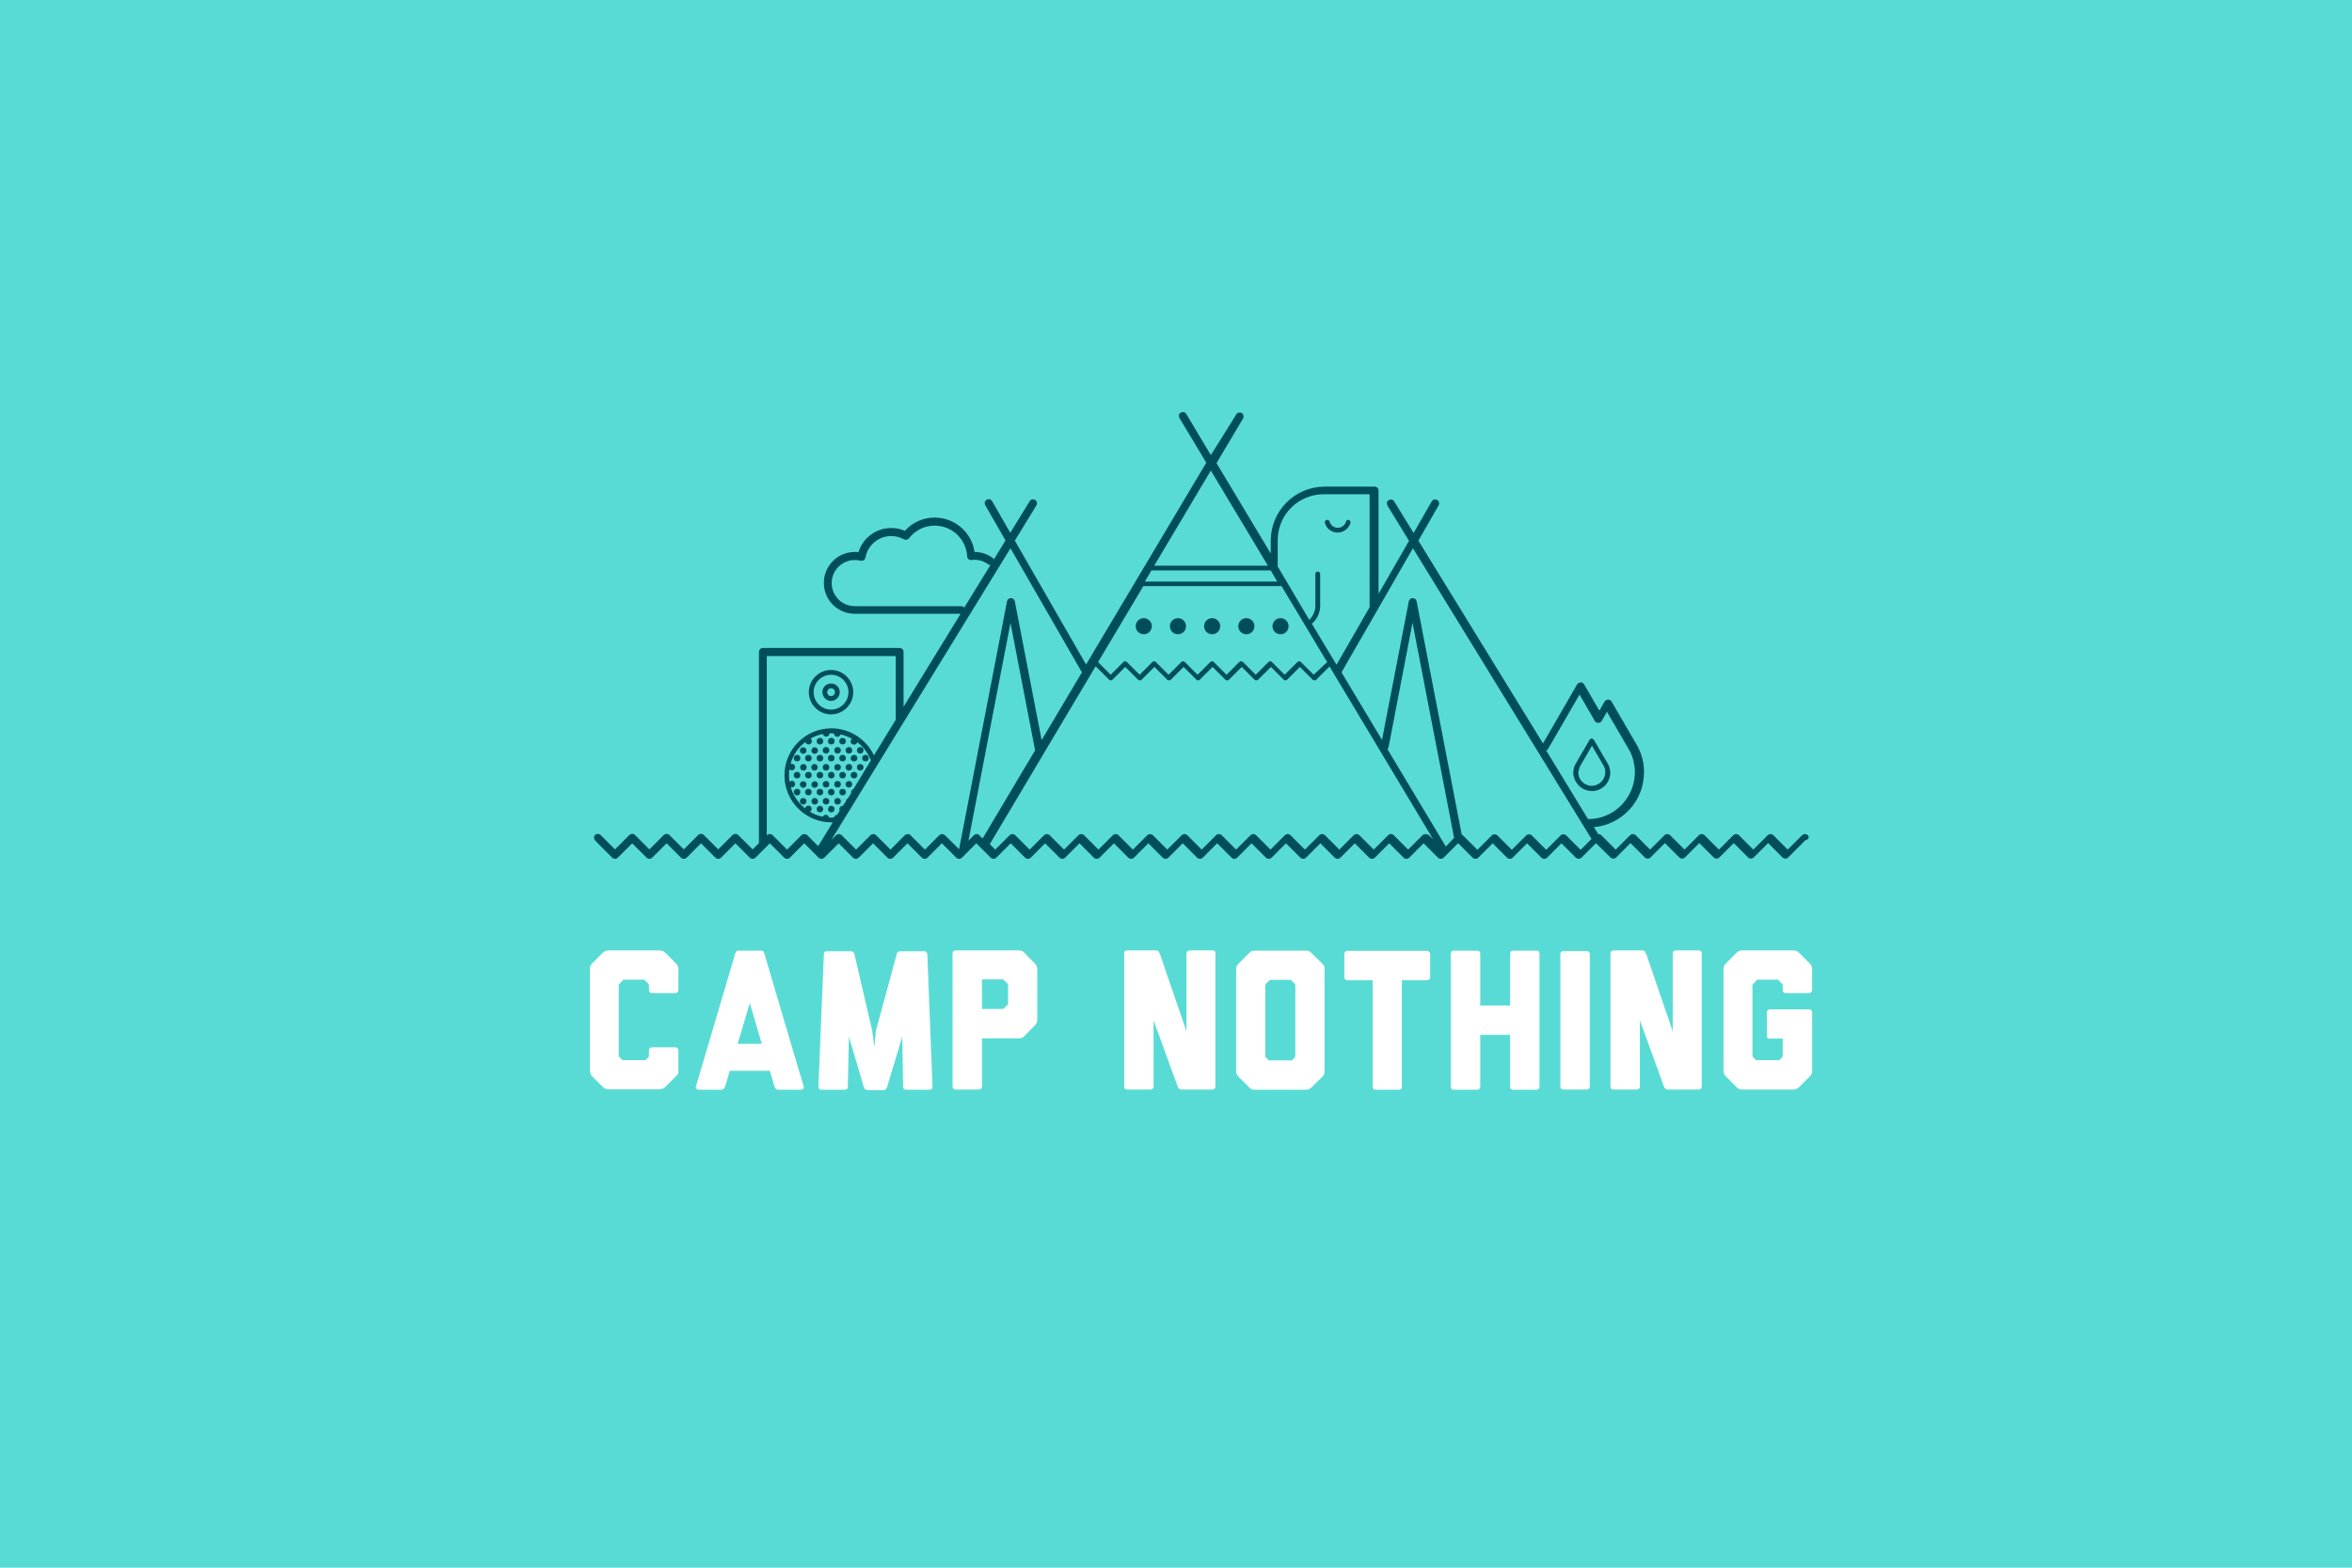 <?xml version="1.0" encoding="utf-8"?>
<!-- Generator: Adobe Illustrator 17.1.0, SVG Export Plug-In . SVG Version: 6.00 Build 0)  -->
<!DOCTYPE svg PUBLIC "-//W3C//DTD SVG 1.1//EN" "http://www.w3.org/Graphics/SVG/1.1/DTD/svg11.dtd">
<svg version="1.1" id="Layer_1" xmlns="http://www.w3.org/2000/svg" xmlns:xlink="http://www.w3.org/1999/xlink" x="0px" y="0px"
	 viewBox="0 0 1080 720" enable-background="new 0 0 1080 720" xml:space="preserve">
<rect fill="#59DBD5" width="1080" height="720"/>
<g>
	<path fill="#004E59" d="M830.1,383.6c-0.7-0.7-1.9-0.7-2.6,0l-6.6,6.6l-6.6-6.6c-0.7-0.7-1.9-0.7-2.6,0l-6.6,6.6l-6.6-6.6
		c-0.7-0.7-1.9-0.7-2.6,0l-6.6,6.6l-6.6-6.6c-0.7-0.7-1.9-0.7-2.6,0l-6.6,6.6l-6.6-6.6c-0.7-0.7-1.9-0.7-2.6,0l-6.6,6.6l-6.6-6.6
		c-0.7-0.7-1.9-0.7-2.6,0l-6.6,6.6l-6.6-6.6c-0.4-0.4-0.9-0.5-1.4-0.5l-2-3.2c12.9-1.2,23-12,23-25.2c0-0.3,0-0.5,0-0.7v-0.3
		c-0.1-3.7-1.1-7.3-2.8-10.6c0,0,0,0,0-0.1L740,322.2c-0.3-0.6-1-0.9-1.6-0.9c-0.7,0-1.3,0.4-1.6,0.9l-2.4,4.2l-7-12.1
		c-0.3-0.6-1-0.9-1.6-0.9s-1.3,0.4-1.6,0.9L709,340.6c-0.3,0.4-0.4,0.6-0.5,0.8l-57.2-93.1l9.3-16.2c0.5-0.9,0.2-2-0.7-2.5
		s-2-0.2-2.5,0.7l-8.3,14.5l-8.9-14.5c-0.5-0.9-1.6-1.1-2.5-0.6s-1.1,1.6-0.6,2.5l9.9,16.2l-14,24.3v-47.4c0-1-0.8-1.8-1.8-1.8
		h-22.9c-13.7,0-24.8,11.1-24.8,24.8v5.9l-24.9-41.5l12.2-20.5c0.5-0.9,0.2-2-0.6-2.5c-0.9-0.5-2-0.2-2.5,0.6L556,209l-11.3-18.9
		c-0.5-0.9-1.6-1.1-2.5-0.6s-1.1,1.6-0.6,2.5l12.3,20.5l-55.2,92.7L466,248.3l9.9-16.2c0.5-0.9,0.3-2-0.6-2.5s-2-0.3-2.5,0.6
		l-8.9,14.5l-8.3-14.5c-0.5-0.9-1.6-1.2-2.5-0.7s-1.2,1.6-0.7,2.5l9.3,16.2l-5.3,8.7c-0.1-0.2-0.3-0.4-0.5-0.6
		c-2.4-1.8-5.3-2.8-8.4-2.8c-1.3-9-9.1-15.8-18.3-15.8c-5.3,0-10.2,2.2-13.7,6.1c-2-0.9-4.1-1.3-6.3-1.3c-7,0-13,4.6-15,11.1
		c-0.6-0.1-1.2-0.1-1.7-0.1c-7.9,0-14.2,6.4-14.2,14.2c0,7.9,6.4,14.2,14.2,14.2h48.6l-26.2,42.7v-25.2c0-1-0.8-1.8-1.8-1.8h-62.8
		c-1,0-1.8,0.8-1.8,1.8v87.8l-2.9,2.9l-6.6-6.6c-0.7-0.7-1.9-0.7-2.6,0l-6.6,6.6l-6.6-6.6c-0.7-0.7-1.9-0.7-2.6,0l-6.6,6.6l-6.6-6.6
		c-0.7-0.7-1.9-0.7-2.6,0l-6.6,6.6l-6.6-6.6c-0.7-0.7-1.9-0.7-2.6,0l-6.6,6.6l-6.6-6.6c-0.7-0.7-1.9-0.7-2.6,0c-1,1.3,0,2.4,0,2.4
		l1.3,1.4l6.6,6.6c0.7,0.7,1.9,0.7,2.6,0l6.6-6.6l6.6,6.6c0.7,0.7,1.9,0.7,2.6,0l6.6-6.6l6.6,6.6c0.7,0.7,1.9,0.7,2.6,0l6.6-6.6
		l6.6,6.6c0.7,0.7,1.9,0.7,2.6,0l6.6-6.6l6.6,6.6c0.7,0.7,1.9,0.7,2.6,0l6.6-6.6l6.6,6.6c0.7,0.7,1.9,0.7,2.6,0l6.6-6.6l6.6,6.6
		c0.7,0.7,1.9,0.7,2.6,0l6.6-6.6l6.6,6.6c0.7,0.7,1.9,0.7,2.6,0l6.6-6.6l6.6,6.6c0.7,0.7,1.9,0.7,2.6,0l6.6-6.6l6.6,6.6
		c0.7,0.7,1.9,0.7,2.6,0l6.6-6.6l6.6,6.6c0.7,0.7,1.9,0.7,2.6,0l6.6-6.6l6.6,6.6c0.7,0.7,1.9,0.7,2.6,0l6.6-6.6l6.6,6.6
		c0.7,0.7,1.9,0.7,2.6,0l6.6-6.6l6.6,6.6c0.7,0.7,1.9,0.7,2.6,0l6.6-6.6l6.6,6.6c0.7,0.7,1.9,0.7,2.6,0l6.6-6.6l6.6,6.6
		c0.7,0.7,1.9,0.7,2.6,0l6.6-6.6l6.6,6.6c0.7,0.7,1.9,0.7,2.6,0l6.6-6.6l6.6,6.6c0.7,0.7,1.9,0.7,2.6,0l6.6-6.6l6.6,6.6
		c0.7,0.7,1.9,0.7,2.6,0l6.6-6.6l6.6,6.6c0.7,0.7,1.9,0.7,2.6,0l6.6-6.6l6.6,6.6c0.7,0.7,1.9,0.7,2.6,0l6.6-6.6l6.6,6.6
		c0.7,0.7,1.9,0.7,2.6,0l6.6-6.6l6.6,6.6c0.7,0.7,1.9,0.7,2.6,0l6.6-6.6l6.6,6.6c0.7,0.7,1.9,0.7,2.6,0l6.6-6.6l6.6,6.6
		c0.7,0.7,1.9,0.7,2.6,0l6.5-6.5c0.1,0,0.1,0,0.2-0.1l6.6,6.6c0.7,0.7,1.9,0.7,2.6,0l6.6-6.6l6.6,6.6c0.7,0.7,1.9,0.7,2.6,0l6.6-6.6
		l6.6,6.6c0.7,0.7,1.9,0.7,2.6,0l6.6-6.6l6.6,6.6c0.4,0.4,0.8,0.5,1.3,0.5s0.9-0.2,1.3-0.5l6.5-6.5c0.1,0,0.2,0,0.2-0.1l6.6,6.5
		c0.7,0.7,1.9,0.7,2.6,0l6.6-6.6l6.6,6.6c0.7,0.7,1.9,0.7,2.6,0l6.6-6.6l6.6,6.6c0.7,0.7,1.9,0.7,2.6,0l6.6-6.6l6.6,6.6
		c0.7,0.7,1.9,0.7,2.6,0l6.6-6.6l6.6,6.6c0.7,0.7,1.9,0.7,2.6,0l6.6-6.6l6.6,6.6c0.7,0.7,1.9,0.7,2.6,0l7.9-7.9
		C830.8,385.5,830.8,384.3,830.1,383.6z M710.9,343.9c0.5-0.9,0.3-0.6,0.7-1.3c0,0,0-0.1,0.1-0.1l13.6-23.5l7,12.1
		c0.3,0.6,1,0.9,1.6,0.9c0.7,0,1.3-0.4,1.6-0.9l2.4-4.2l10.4,17.9c1.5,2.8,2.2,5.8,2.4,9v0.4c0,0.2,0,0.3,0,0.5
		c0,7.5-3.9,14.1-9.7,18c-3.4,2.2-7.4,3.5-11.8,3.5L710,344.7C710.4,344.5,710.7,344.3,710.9,343.9z M586.7,259.6v-11.5
		c0-11.7,9.5-21.1,21.1-21.1h21.1v51.9l-15.2,26.4l-11.3-18.8c2.3-2,3.8-5,3.8-8.3v-14.6c0-0.6-0.5-1.1-1.1-1.1s-1.1,0.5-1.1,1.1
		v14.6c0,2.5-1.1,4.8-2.8,6.5L586.6,260C586.6,259.9,586.7,259.8,586.7,259.6z M603.2,309.9l-5.9-5.9c-0.4-0.4-1.1-0.4-1.5,0
		l-5.9,5.9L584,304c-0.4-0.4-1.1-0.4-1.5,0l-5.9,5.9l-5.9-5.9c-0.2-0.2-0.5-0.3-0.8-0.3s-0.6,0.1-0.8,0.3l-5.9,5.9l-5.9-5.9
		c-0.4-0.4-1.1-0.4-1.5,0l-5.9,5.9L544,304c-0.4-0.4-1.1-0.4-1.5,0l-5.9,5.9l-5.9-5.9c-0.4-0.4-1.1-0.4-1.5,0l-5.9,5.9l-5.9-5.9
		c-0.4-0.4-1.1-0.4-1.5,0l-5.9,5.9l-5.8-5.8l20.8-34.9h63.1c0.1,0,0.2,0,0.3-0.1l21,35L603.2,309.9z M528.7,262h54.8l3,5.1h-60.8
		L528.7,262z M582.2,259.8H530l26-43.7L582.2,259.8z M441.4,278.4h-48.9c-5.9,0-10.6-4.8-10.6-10.6c0-5.9,4.8-10.6,10.6-10.6
		c0.9,0,1.7,0.1,2.7,0.3c0.5,0.1,1,0,1.4-0.2c0.4-0.3,0.7-0.7,0.8-1.2c1-5.7,6-9.9,11.8-9.9c2.1,0,4.1,0.5,5.9,1.5
		c0.8,0.4,1.8,0.2,2.3-0.5c2.9-3.7,7.2-5.8,11.8-5.8c7.9,0,14.5,6.2,14.9,14.1c0,0.5,0.3,1,0.6,1.3c0.4,0.3,0.9,0.5,1.4,0.4
		s0.9-0.1,1.3-0.1c2.3,0,4.5,0.7,6.4,2.1c0.3,0.2,0.7,0.3,1,0.3l-12,19.5C442.5,278.7,442,278.4,441.4,278.4z M368,383.6l-6.6,6.6
		l-6.6-6.6c-0.7-0.7-1.9-0.7-2.6,0l-0.1,0.1v-82.4h59.2v29.3l-10,16.3c-3.5-7.4-11.2-12.4-19.5-12.4c-11.9,0-21.6,9.7-21.6,21.6
		s9.7,21.6,21.6,21.6c0.2,0,0.4,0,0.6,0l-6.7,10.9l-5.1-5.1C369.8,382.9,368.7,382.9,368,383.6z M387,370.1L387,370.1
		c-0.9,0-1.6,0.7-1.6,1.5c0,0.3,0.1,0.5,0.2,0.7l-1.2,1.9c-0.7,0.1-1.2,0.6-1.4,1.2c-0.5,0-0.9,0.1-1.4,0.1c-0.3,0-0.6,0-0.9,0
		c-0.1-0.7-0.7-1.3-1.5-1.3c-0.6,0-1.2,0.4-1.4,0.9c-2.1-0.4-4.1-1.2-5.9-2.3c0.5-0.3,0.8-0.8,0.8-1.3c0-0.9-0.7-1.5-1.5-1.5
		s-1.4,0.6-1.5,1.3c-3.1-2.5-5.5-5.9-6.6-9.8c0.2,0.1,0.3,0.1,0.5,0.1c0.9,0,1.5-0.7,1.5-1.5c0-0.9-0.7-1.5-1.5-1.5
		c-0.4,0-0.8,0.2-1.1,0.4c-0.1-1-0.2-1.9-0.2-3c0-0.9,0.1-1.8,0.2-2.7c0.3,0.3,0.7,0.5,1.1,0.5c0.9,0,1.5-0.7,1.5-1.5
		c0-0.9-0.7-1.5-1.5-1.5c-0.2,0-0.4,0-0.6,0.1c1.1-4.1,3.5-7.6,6.8-10.1c0.2,0.6,0.8,1.1,1.5,1.1c0.9,0,1.5-0.7,1.5-1.5
		c0-0.5-0.2-0.9-0.6-1.2c1.7-1,3.6-1.7,5.7-2.1c0.1,0.7,0.7,1.2,1.5,1.2c0.9,0,1.5-0.7,1.5-1.5l0,0c0.3,0,0.6,0,0.8,0
		c0.4,0,0.9,0,1.3,0.1l0,0c0,0.9,0.7,1.5,1.5,1.5c0.7,0,1.3-0.5,1.5-1.1c1.8,0.4,3.6,1.1,5.2,2c-0.3,0.3-0.6,0.7-0.6,1.2
		c0,0.9,0.7,1.5,1.6,1.5c0.7,0,1.3-0.5,1.5-1.1c2.7,2.1,4.9,5,6.2,8.3l-3.6,5.9c-0.1,0.1-0.2,0.2-0.2,0.4l-4.2,6.9
		c-0.6,0.2-1.1,0.8-1.1,1.5c0,0.1,0,0.2,0.1,0.3l-1.6,2.5c-0.5,0.2-0.9,0.8-0.9,1.4l0,0L387,370.1z M433.9,383.6
		c-0.7-0.7-1.9-0.7-2.6,0l-6.6,6.6l-6.6-6.6c-0.7-0.7-1.9-0.7-2.6,0l-6.6,6.6l-6.6-6.6c-0.7-0.7-1.9-0.7-2.6,0l-6.6,6.6l-6.6-6.6
		c-0.7-0.7-1.9-0.7-2.6,0l-2.2,2.2l82.3-134l32.8,57l-18.5,31.1L466,276.2c-0.2-0.9-0.9-1.5-1.8-1.5l0,0c-0.9,0-1.6,0.6-1.8,1.5
		l-22,113.8L433.9,383.6z M447.2,383.6l-2.5,2.5l19.3-100l11.3,58.5l-24.1,40.5l-1.5-1.5C449.1,382.9,447.9,382.9,447.2,383.6z
		 M653.2,383.6l-6.6,6.6l-6.6-6.6c-0.7-0.7-1.9-0.7-2.6,0l-6.6,6.6l-6.6-6.6c-0.7-0.7-1.9-0.7-2.6,0l-6.6,6.6l-6.6-6.6
		c-0.7-0.7-1.9-0.7-2.6,0l-6.6,6.6l-6.6-6.6c-0.7-0.7-1.9-0.7-2.6,0l-6.6,6.6l-6.6-6.6c-0.7-0.7-1.9-0.7-2.6,0l-6.6,6.6l-6.6-6.6
		c-0.7-0.7-1.9-0.7-2.6,0l-6.6,6.6l-6.6-6.6c-0.7-0.7-1.9-0.7-2.6,0l-6.6,6.6l-6.6-6.6c-0.7-0.7-1.9-0.7-2.6,0l-6.6,6.6l-6.6-6.6
		c-0.7-0.7-1.9-0.7-2.6,0l-6.6,6.6l-6.6-6.6c-0.7-0.7-1.9-0.7-2.6,0l-6.6,6.6l-6.6-6.6c-0.7-0.7-1.9-0.7-2.6,0l-6.6,6.6l-6.6-6.6
		c-0.7-0.7-1.9-0.7-2.6,0l-6.6,6.6l-2.5-2.5l48.6-81.7l6.2,6.2c0.4,0.4,1.1,0.4,1.5,0l5.9-5.9l5.9,5.9c0.1,0.1,0.2,0.2,0.4,0.2
		c0.4,0.2,0.9,0.1,1.2-0.2l5.9-5.9l5.9,5.9c0.1,0.1,0.2,0.2,0.4,0.2c0.4,0.2,0.9,0.1,1.2-0.2l5.9-5.9l5.9,5.9c0.4,0.4,1.1,0.4,1.5,0
		l5.9-5.9l5.9,5.9c0.2,0.2,0.5,0.3,0.8,0.3s0.6-0.1,0.8-0.3l5.9-5.9l5.9,5.9c0.3,0.3,0.8,0.4,1.2,0.2c0.1-0.1,0.3-0.1,0.4-0.2
		l5.9-5.9l5.9,5.9c0.4,0.4,1.1,0.4,1.5,0l5.9-5.9l5.9,5.9c0.2,0.2,0.5,0.3,0.8,0.3s0.6-0.1,0.8-0.3l6.1-6.1l47.6,79.4l-1.9-1.9
		C655.1,382.9,653.9,382.9,653.2,383.6z M663.9,388.8l-26.8-44.7c0.2-0.2,0.4-0.5,0.5-0.9l11-57.2l19.1,98.8L663.9,388.8z
		 M725.8,390.3l-6.6-6.6c-0.7-0.7-1.9-0.7-2.6,0l-6.6,6.6l-6.6-6.6c-0.7-0.7-1.9-0.7-2.6,0l-6.6,6.6l-6.6-6.6
		c-0.7-0.7-1.9-0.7-2.6,0l-6.6,6.6l-6.6-6.6c-0.2-0.2-0.4-0.3-0.6-0.4l-20.7-107.1c-0.2-0.9-0.9-1.5-1.8-1.5l0,0
		c-0.9,0-1.6,0.6-1.8,1.5l-12.3,63.6l-18.6-31l32.8-57l82,133.5L725.8,390.3z"/>
	<path fill="#004E59" d="M525.2,283.9c-2.1,0-3.7,1.7-3.7,3.7c0,2.1,1.7,3.7,3.7,3.7c2.1,0,3.7-1.7,3.7-3.7
		C528.9,285.5,527.2,283.9,525.2,283.9z"/>
	<path fill="#004E59" d="M540.9,283.9c-2.1,0-3.7,1.7-3.7,3.7c0,2.1,1.7,3.7,3.7,3.7c2.1,0,3.7-1.7,3.7-3.7
		C544.6,285.5,542.9,283.9,540.9,283.9z"/>
	<path fill="#004E59" d="M556.6,283.9c-2.1,0-3.7,1.7-3.7,3.7c0,2.1,1.7,3.7,3.7,3.7c2.1,0,3.7-1.7,3.7-3.7
		C560.3,285.5,558.6,283.9,556.6,283.9z"/>
	<path fill="#004E59" d="M572.3,283.9c-2.1,0-3.7,1.7-3.7,3.7c0,2.1,1.7,3.7,3.7,3.7c2.1,0,3.7-1.7,3.7-3.7
		C576,285.5,574.3,283.9,572.3,283.9z"/>
	<path fill="#004E59" d="M588,283.9c-2.1,0-3.7,1.7-3.7,3.7c0,2.1,1.7,3.7,3.7,3.7c2.1,0,3.7-1.7,3.7-3.7
		C591.7,285.5,590,283.9,588,283.9z"/>
	<path fill="#004E59" d="M381.6,328.1c5.6,0,10.2-4.6,10.2-10.2s-4.6-10.2-10.2-10.2s-10.2,4.6-10.2,10.2S376,328.1,381.6,328.1z
		 M381.6,309.9c4.4,0,8,3.6,8,8s-3.6,8-8,8s-8-3.6-8-8S377.2,309.9,381.6,309.9z"/>
	<path fill="#004E59" d="M381.6,321.9c2.2,0,4-1.8,4-4s-1.8-4-4-4s-4,1.8-4,4C377.7,320.1,379.4,321.9,381.6,321.9z M381.6,316.1
		c1,0,1.8,0.8,1.8,1.8s-0.8,1.8-1.8,1.8s-1.8-0.8-1.8-1.8C379.9,316.9,380.6,316.1,381.6,316.1z"/>
	<circle fill="#004E59" cx="376.5" cy="340.4" r="1.5"/>
	<circle fill="#004E59" cx="381.7" cy="340.4" r="1.5"/>
	<circle fill="#004E59" cx="386.9" cy="340.4" r="1.5"/>
	<path fill="#004E59" d="M368.8,346.2c0.9,0,1.5-0.7,1.5-1.5c0-0.9-0.7-1.5-1.5-1.5c-0.9,0-1.5,0.7-1.5,1.5S368,346.2,368.8,346.2z"
		/>
	<path fill="#004E59" d="M374.1,346.2c0.9,0,1.5-0.7,1.5-1.5c0-0.9-0.7-1.5-1.5-1.5c-0.9,0-1.5,0.7-1.5,1.5
		C372.5,345.5,373.2,346.2,374.1,346.2z"/>
	<circle fill="#004E59" cx="379.3" cy="344.6" r="1.5"/>
	<circle fill="#004E59" cx="384.6" cy="344.6" r="1.5"/>
	<circle fill="#004E59" cx="389.8" cy="344.6" r="1.5"/>
	<circle fill="#004E59" cx="395" cy="344.6" r="1.5"/>
	<circle fill="#004E59" cx="366" cy="348.2" r="1.5"/>
	<circle fill="#004E59" cx="371.2" cy="348.2" r="1.5"/>
	<circle fill="#004E59" cx="376.5" cy="348.2" r="1.5"/>
	<circle fill="#004E59" cx="381.7" cy="348.2" r="1.5"/>
	<circle fill="#004E59" cx="386.9" cy="348.2" r="1.5"/>
	<path fill="#004E59" d="M390.6,348.2c0,0.9,0.7,1.5,1.6,1.5s1.5-0.7,1.5-1.5c0-0.9-0.7-1.5-1.5-1.5
		C391.3,346.7,390.6,347.4,390.6,348.2z"/>
	<circle fill="#004E59" cx="397.4" cy="348.2" r="1.5"/>
	<path fill="#004E59" d="M370.4,352.4c0-0.9-0.7-1.5-1.5-1.5c-0.9,0-1.5,0.7-1.5,1.5c0,0.9,0.7,1.5,1.5,1.5
		C369.7,354,370.4,353.3,370.4,352.4z"/>
	<path fill="#004E59" d="M372.5,352.4c0,0.9,0.7,1.5,1.5,1.5c0.9,0,1.5-0.7,1.5-1.5c0-0.9-0.7-1.5-1.5-1.5S372.5,351.6,372.5,352.4z
		"/>
	<circle fill="#004E59" cx="379.3" cy="352.4" r="1.5"/>
	<circle fill="#004E59" cx="384.6" cy="352.4" r="1.5"/>
	<circle fill="#004E59" cx="389.8" cy="352.4" r="1.5"/>
	<circle fill="#004E59" cx="395" cy="352.4" r="1.5"/>
	<circle fill="#004E59" cx="366" cy="356" r="1.5"/>
	<circle fill="#004E59" cx="371.2" cy="356" r="1.5"/>
	<circle fill="#004E59" cx="376.5" cy="356" r="1.5"/>
	<circle fill="#004E59" cx="381.7" cy="356" r="1.5"/>
	<circle fill="#004E59" cx="386.9" cy="356" r="1.5"/>
	<path fill="#004E59" d="M392.2,354.5c-0.9,0-1.6,0.7-1.6,1.5c0,0.9,0.7,1.5,1.6,1.5s1.5-0.7,1.5-1.5S393,354.5,392.2,354.5z"/>
	<path fill="#004E59" d="M368.8,361.8c0.9,0,1.5-0.7,1.5-1.5c0-0.9-0.7-1.5-1.5-1.5c-0.9,0-1.5,0.7-1.5,1.5
		C367.3,361.1,368,361.8,368.8,361.8z"/>
	<path fill="#004E59" d="M374.1,361.8c0.9,0,1.5-0.7,1.5-1.5c0-0.9-0.7-1.5-1.5-1.5c-0.9,0-1.5,0.7-1.5,1.5
		C372.5,361.1,373.2,361.8,374.1,361.8z"/>
	<circle fill="#004E59" cx="379.3" cy="360.2" r="1.5"/>
	<circle fill="#004E59" cx="384.6" cy="360.2" r="1.5"/>
	<circle fill="#004E59" cx="389.8" cy="360.2" r="1.5"/>
	<circle fill="#004E59" cx="366" cy="363.8" r="1.5"/>
	<circle fill="#004E59" cx="371.2" cy="363.8" r="1.5"/>
	<circle fill="#004E59" cx="376.5" cy="363.8" r="1.5"/>
	<circle fill="#004E59" cx="381.7" cy="363.8" r="1.5"/>
	<circle fill="#004E59" cx="386.9" cy="363.8" r="1.5"/>
	<path fill="#004E59" d="M368.8,366.5c-0.9,0-1.5,0.7-1.5,1.5c0,0.9,0.7,1.5,1.5,1.5c0.9,0,1.5-0.7,1.5-1.5
		C370.4,367.2,369.7,366.5,368.8,366.5z"/>
	<path fill="#004E59" d="M375.6,368c0-0.9-0.7-1.5-1.5-1.5c-0.9,0-1.5,0.7-1.5,1.5c0,0.9,0.7,1.5,1.5,1.5
		C374.9,369.6,375.6,368.9,375.6,368z"/>
	<circle fill="#004E59" cx="379.3" cy="368" r="1.5"/>
	<circle fill="#004E59" cx="384.6" cy="368" r="1.5"/>
	<path fill="#004E59" d="M376.5,370.1c-0.9,0-1.5,0.7-1.5,1.5c0,0.9,0.7,1.5,1.5,1.5c0.9,0,1.5-0.7,1.5-1.5
		C378,370.8,377.3,370.1,376.5,370.1z"/>
	<path fill="#004E59" d="M381.7,370.1c-0.9,0-1.5,0.7-1.5,1.5c0,0.9,0.7,1.5,1.5,1.5c0.9,0,1.5-0.7,1.5-1.5
		C383.3,370.8,382.6,370.1,381.7,370.1z"/>
	<path fill="#004E59" d="M614.2,244.6c2.7,0,5.1-1.8,5.9-4.4c0.2-0.6-0.2-1.2-0.7-1.4c-0.6-0.2-1.2,0.2-1.3,0.7
		c-0.5,1.7-2,2.9-3.8,2.9s-3.3-1.1-3.8-2.9c-0.2-0.6-0.8-0.9-1.4-0.7c-0.6,0.2-0.9,0.8-0.7,1.4C609.1,242.8,611.5,244.6,614.2,244.6
		z"/>
	<path fill="#004E59" d="M731,363.3c4.7,0,8.4-3.8,8.4-8.4c0-0.3,0-0.6-0.1-1c-0.1-1-0.4-2-0.9-2.9l-6.5-11.2
		c-0.2-0.3-0.6-0.6-1-0.6s-0.8,0.2-1,0.6l-6.5,11.2c-0.5,0.9-0.8,1.9-0.9,2.9c0,0.4-0.1,0.7-0.1,1
		C722.6,359.5,726.3,363.3,731,363.3z M724.9,354.1c0.1-0.7,0.3-1.4,0.6-2.1l5.5-9.5l5.5,9.4c0.3,0.7,0.6,1.4,0.6,2.1
		c0,0.3,0,0.5,0,0.7c0,3.4-2.8,6.2-6.2,6.2s-6.2-2.8-6.2-6.2C724.8,354.7,724.8,354.4,724.9,354.1z"/>
</g>
<g>
	<path fill="#FFFFFF" d="M270.9,445c0,0-0.1-1.4,0.9-2.4l5.1-5.1c1.1-1,2.4-1,2.4-1H303c0,0,1.4,0,2.4,1l5.1,5.1
		c1.1,1.1,1,2.4,1,2.4h-0.1c0,0,0.1,0.1,0.1,0.2v9.6c0,0.6-0.6,1.3-1.3,1.3h-10.9c-0.7,0-1.3-0.6-1.3-1.3v-2.4c0,0,0-0.4-0.3-0.6
		l-1.6-1.6c-0.2-0.2-0.5-0.3-0.6-0.3h-8.9c-0.2,0-0.4,0.1-0.6,0.3l-1.5,1.6c-0.4,0.3-0.4,0.6-0.4,0.6V485c0.1,0.2,0.1,0.5,0.4,0.6
		l1.3,1.3h10.6l1.3-1.3c0.2-0.2,0.3-0.5,0.3-0.6v-2.7c0-0.6,0.5-1.3,1.3-1.3h10.9c0.6,0,1.3,0.6,1.3,1.3v10.3
		c-0.1,0.5-0.1,0.7-1,1.6l-5.1,5.1c-1,1-2.4,1-2.4,1h-23.7c0,0-1.4,0-2.4-1l-5.1-5.1c-0.9-0.9-0.9-2.4-0.9-2.4L270.9,445L270.9,445z
		"/>
	<path fill="#FFFFFF" d="M369.1,499.2c0.2,0.6-0.6,1.3-1.4,1.3h-10.4c-0.7,0-1.4-0.6-1.6-1.3l-2.2-7.4h-18.4l-2.2,7.4
		c-0.3,0.6-0.9,1.3-1.6,1.3h-10.4c-0.7,0-1.6-0.6-1.4-1.3l18.1-61.2v-0.1c0.4-0.8,0.6-1.3,1.3-1.3h4h2.8h4c0.6,0,1,0.5,1.3,1.3v0.1
		C357,458.3,363,478.8,369.1,499.2z M349.8,479.4l-5.5-18.7l-5.6,18.7H349.8z"/>
	<path fill="#FFFFFF" d="M428.2,499.2c0,0.7-0.5,1.3-1.3,1.3h-10.8c-0.7,0-1.4-0.5-1.4-1.3l-0.4-23.1l-7,23.3
		c-0.3,0.6-0.9,1.3-1.6,1.3h-7.3c-0.7,0-1.4-0.6-1.7-1.3l-6.9-23.3l-0.5,23.1c0,0.7-0.5,1.3-1.3,1.3h-10.9c-0.6,0-1.3-0.5-1.3-1.3
		l2.5-61v-0.3c0.1-0.4,0.3-0.6,0.5-0.8c0.1,0,0.1,0,0.2-0.1c0.1,0,0.2,0,0.3-0.1h11.6c0.7,0,1.1,0.5,1.4,1.2l8.2,35.3l1,7.7l0.7-7.7
		l9.6-35.3c0.2-0.8,0.6-1.2,1.4-1.2h11.6c0.1,0.1,0.2,0.1,0.3,0.1c0,0.1,0.1,0.1,0.1,0.1c0.3,0.2,0.5,0.5,0.5,0.8v0.2
		c0,0,0.1,0,0.1,0.1L428.2,499.2z"/>
	<path fill="#FFFFFF" d="M476.3,468.3L476.3,468.3L476.3,468.3c0,0.1,0.1,1.4-1,2.5l-5.1,5.2c-1.1,1.1-2.4,0.9-2.4,0.9h-16.9v22.2
		c0,0.6-0.6,1.3-1.4,1.3h-10.8c-0.7,0-1.3-0.6-1.3-1.3v-61.3c0-0.7,0.5-1.3,1.3-1.3h29.1c0,0,1.3-0.2,2.4,0.9l5.1,5.2
		c1.1,1.1,1,2.4,1,2.4L476.3,468.3L476.3,468.3z M450.9,463.4h9.4c0,0,0.4,0.1,0.7-0.3l1.6-1.5c0.3-0.4,0.3-0.7,0.3-0.7v-8.6
		c0,0,0-0.4-0.3-0.6l-1.6-1.6c-0.4-0.3-0.7-0.3-0.7-0.3h-9.4V463.4z"/>
	<path fill="#FFFFFF" d="M558.1,437.8v61.3c0,0.6-0.5,1.3-1.3,1.3h-14.4c-0.7,0-1.4-0.6-1.6-1.3l-11.1-30.5v30.5
		c0,0.6-0.6,1.3-1.3,1.3h-10.9c-0.7,0-1.3-0.6-1.3-1.3v-61.3c0-0.7,0.5-1.3,1.3-1.3h13.6c0.6,0,1.1,0.5,1.3,1.3h0.1l12.1,35.3l0.2,1
		v-36.3c0-0.7,0.6-1.3,1.3-1.3H557C557.6,436.5,558.1,437,558.1,437.8z"/>
	<path fill="#FFFFFF" d="M608.2,492c0,0,0.2,1.3-0.9,2.4l-5.2,5.1c-1.1,1.1-2.3,1-2.3,1h-23.7c0,0-1.3,0.1-2.4-1l-5.1-5.1
		c-1.1-1.1-1-2.4-1-2.4v-46.9c0,0-0.1-1.3,1-2.4l5.1-5.1c1.1-1.2,2.4-1,2.4-1h23.6c0,0,1.3-0.2,2.4,1l5.2,5.1
		c1.1,1.1,0.9,2.4,0.9,2.4V492z M583.4,450c-0.1,0-0.4,0-0.5,0.3l-1.6,1.5c-0.3,0.4-0.3,0.7-0.3,0.7v32.6c0,0.2,0.1,0.4,0.3,0.6
		l1.3,1.3h10.6l1.3-1.3c0.3-0.3,0.3-0.5,0.3-0.6v-32.6c0,0,0.1-0.4-0.3-0.7l-1.5-1.5c-0.3-0.3-0.5-0.3-0.6-0.3H583.4z"/>
	<path fill="#FFFFFF" d="M656.7,438.1v10.8c0,0.7-0.6,1.3-1.4,1.3h-11.6v49.2c-0.1,0.6-0.6,1.1-1.3,1.1h-10.8
		c-0.6,0-1.2-0.5-1.3-1.1v-49.2h-11.6c-0.7,0-1.4-0.5-1.4-1.3v-10.8c0-0.7,0.6-1.4,1.4-1.4h36.6C656,436.8,656.7,437.4,656.7,438.1z
		"/>
	<path fill="#FFFFFF" d="M706.9,437.9v61.3c0,0.7-0.5,1.3-1.3,1.3h-10.9c-0.6,0-1.3-0.5-1.3-1.3v-23.9h-13.7v23.9
		c0,0.7-0.6,1.3-1.3,1.3h-10.9c-0.7,0-1.3-0.5-1.3-1.3v-61.3c0-0.7,0.5-1.3,1.3-1.3h10.9c0.6,0,1.3,0.5,1.3,1.3v23.9h13.7v-23.9
		c0-0.7,0.6-1.3,1.3-1.3h10.9C706.4,436.6,706.9,437.1,706.9,437.9z"/>
	<path fill="#FFFFFF" d="M730,438.1v61c0,0.7-0.5,1.3-1.3,1.3h-10.9c-0.7,0-1.3-0.5-1.3-1.3v-61c0-0.7,0.5-1.3,1.3-1.3h10.9
		C729.5,436.9,730,437.4,730,438.1z"/>
	<path fill="#FFFFFF" d="M781.4,437.8v61.3c0,0.6-0.5,1.3-1.3,1.3h-14.4c-0.7,0-1.4-0.6-1.6-1.3L753,468.6v30.5
		c0,0.6-0.6,1.3-1.3,1.3h-10.9c-0.7,0-1.3-0.6-1.3-1.3v-61.3c0-0.7,0.5-1.3,1.3-1.3h13.6c0.6,0,1.1,0.5,1.3,1.3h0.1l12.1,35.3l0.2,1
		v-36.3c0-0.7,0.6-1.3,1.3-1.3h10.9C780.8,436.5,781.4,437,781.4,437.8z"/>
	<path fill="#FFFFFF" d="M812.6,477.1c-0.7,0-1.3-0.6-1.3-1.3v-10.9c0-0.7,0.5-1.3,1.3-1.3h18.1c0.7,0,1.4,0.5,1.4,1.3v27.8H832
		c-0.1,0.5-0.4,1.1-0.9,1.6l-5.1,5.1c-1.1,1.1-2.4,1-2.4,1h-23.7c0,0-1.3,0.1-2.4-1l-5.1-5.1c-1.1-1.1-0.9-2.4-0.9-2.4l-0.1-0.1V445
		h0.1c0,0-0.2-1.3,0.9-2.4l5.1-5.1c1.1-1.1,2.4-1,2.4-1h23.7c0,0,1.3-0.1,2.4,1l5.1,5.1c1.1,1.1,1,2.4,1,2.4H832l0.1,0.1v9.7
		c0,0.6-0.6,1.3-1.4,1.3h-10.8c-0.7,0-1.3-0.6-1.3-1.3v-2.4c0,0,0-0.4-0.3-0.6l-1.6-1.6c-0.2-0.3-0.5-0.3-0.6-0.3h-8.9
		c-0.2,0-0.4,0-0.6,0.3l-1.5,1.6c-0.4,0.3-0.4,0.6-0.4,0.6V485c0.1,0.2,0.1,0.4,0.4,0.6l1.2,1.3H817l1.3-1.3
		c0.2-0.3,0.3-0.5,0.3-0.6v-8h-6V477.1z"/>
</g>
</svg>

